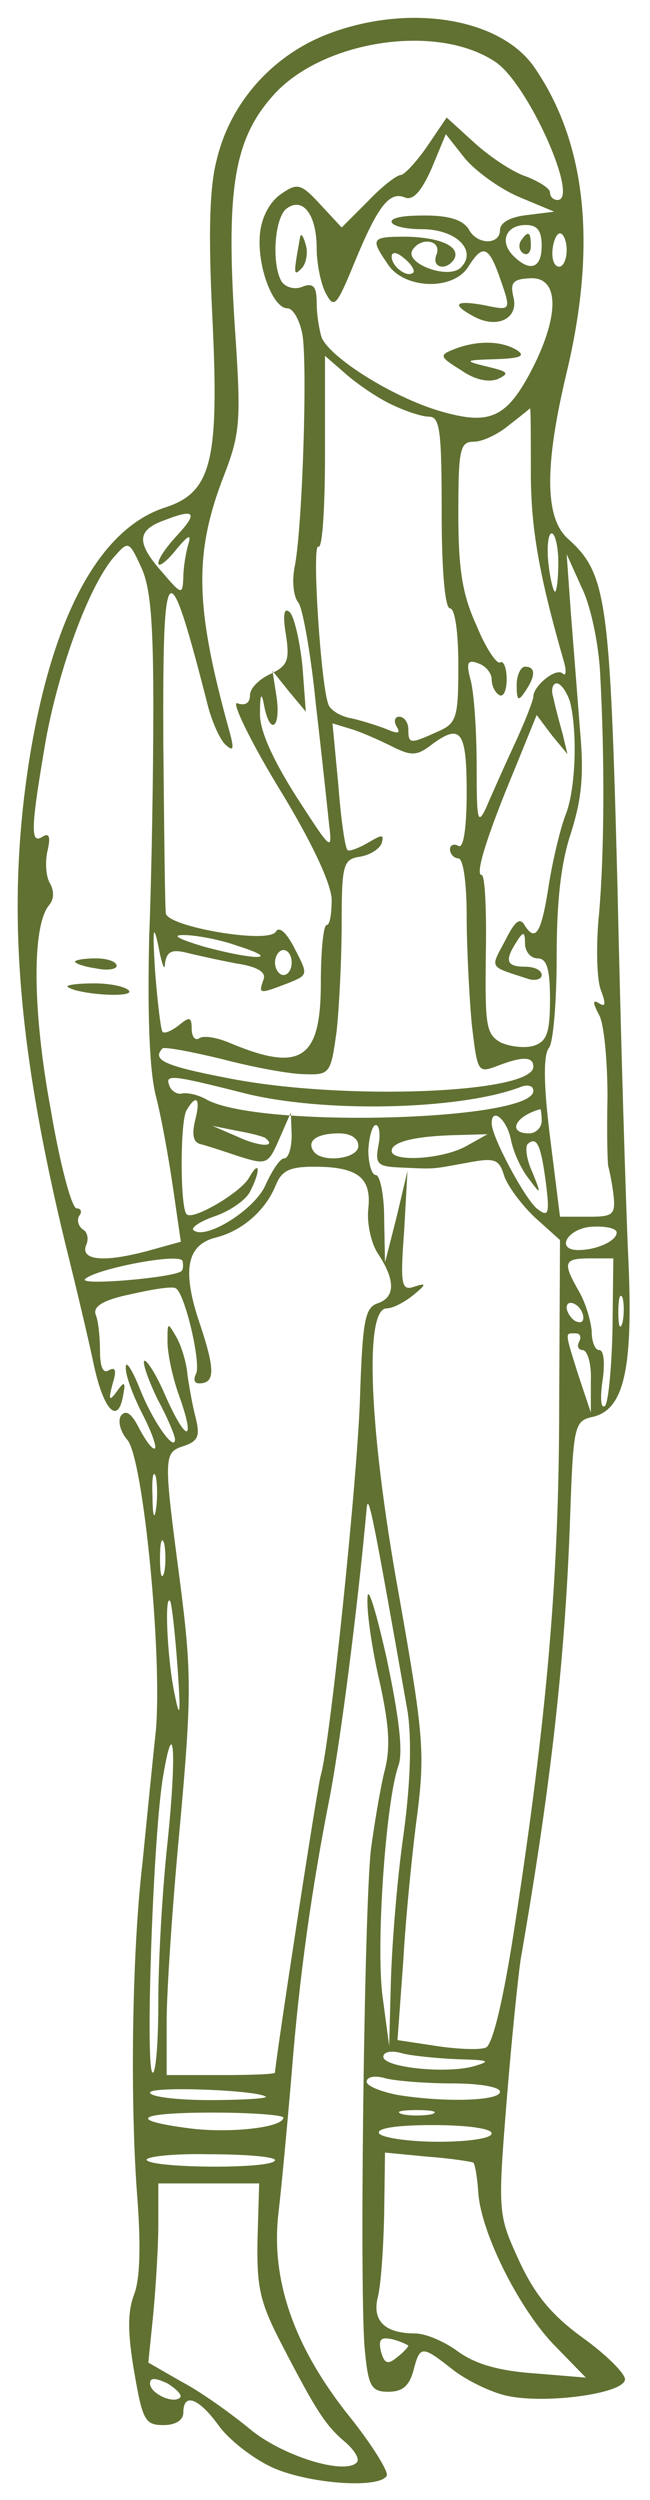 <?xml version="1.0" standalone="no"?>
<!DOCTYPE svg PUBLIC "-//W3C//DTD SVG 20010904//EN"
 "http://www.w3.org/TR/2001/REC-SVG-20010904/DTD/svg10.dtd">
<svg version="1.0" xmlns="http://www.w3.org/2000/svg"
 width="78pt" height="300pt" viewBox="0 0 78 300"
 preserveAspectRatio="xMidYMid meet">
<g transform="translate(0,300) scale(0.1,-0.1)"
fill="#607131" stroke="none">
<path d="M393 2959 c-67 -26 -117 -83 -133 -151 -9 -34 -10 -93 -5 -192 8
-169 -1 -207 -57 -225 -80 -26 -137 -134 -164 -310 -26 -173 -13 -337 45 -576
11 -44 26 -107 33 -140 12 -58 30 -76 36 -38 3 15 1 16 -8 3 -9 -12 -10 -10
-5 9 5 16 4 21 -4 17 -7 -5 -11 3 -11 23 0 16 -2 36 -5 43 -4 10 8 18 42 25
26 6 51 10 54 7 11 -6 31 -92 24 -103 -3 -6 -2 -11 4 -11 19 0 19 16 2 68 -23
66 -18 98 18 107 32 8 60 33 72 63 7 17 16 22 46 22 52 0 69 -13 65 -50 -2
-17 3 -42 12 -55 21 -32 20 -52 -1 -59 -15 -5 -18 -21 -21 -113 -3 -97 -36
-416 -47 -453 -4 -12 -55 -346 -55 -357 0 -2 -29 -3 -65 -3 l-65 0 0 65 c0 35
7 141 16 235 14 155 14 183 0 292 -20 152 -20 155 5 163 17 6 19 12 14 33 -4
15 -8 38 -10 52 -1 14 -7 34 -13 45 -11 19 -11 19 -11 -5 0 -14 6 -43 14 -65
20 -56 9 -57 -16 -1 -11 26 -23 45 -26 43 -2 -3 5 -23 16 -46 12 -22 21 -44
21 -48 0 -16 -26 20 -42 60 -9 23 -17 35 -17 27 -1 -9 8 -33 19 -55 11 -21 18
-40 16 -43 -3 -2 -11 9 -19 24 -9 18 -16 23 -22 15 -4 -7 0 -20 8 -29 19 -23
42 -259 34 -349 -4 -37 -11 -108 -16 -158 -13 -111 -15 -292 -6 -405 4 -55 3
-95 -4 -113 -8 -21 -8 -46 0 -93 10 -58 13 -64 35 -64 15 0 24 6 24 15 0 24
18 18 42 -15 12 -17 40 -39 63 -50 42 -20 129 -27 139 -11 3 4 -16 35 -42 68
-68 84 -97 165 -88 246 4 34 11 110 16 169 9 115 24 222 46 333 13 69 33 224
44 345 2 22 9 -17 49 -243 5 -32 4 -85 -5 -150 -8 -56 -14 -136 -15 -177 l-2
-75 -8 60 c-8 62 4 233 19 276 6 16 1 58 -14 129 -13 58 -23 90 -23 72 -1 -18
6 -64 15 -102 11 -51 13 -78 5 -107 -5 -21 -12 -63 -16 -93 -8 -74 -14 -543
-7 -602 4 -42 8 -48 28 -48 17 0 25 7 30 25 8 31 10 31 48 1 17 -13 46 -27 65
-31 47 -10 141 3 141 20 0 7 -23 30 -51 50 -37 27 -57 51 -76 92 -25 55 -26
56 -15 192 6 75 14 152 17 171 36 207 53 358 59 525 4 116 5 120 28 125 37 9
48 58 42 190 -3 63 -9 264 -13 445 -9 349 -13 377 -60 419 -27 25 -28 86 -1
199 37 155 23 278 -40 368 -42 58 -151 75 -247 38z m201 -33 c39 -25 102 -166
75 -166 -5 0 -9 4 -9 9 0 5 -13 13 -28 19 -16 5 -43 23 -62 40 l-34 31 -23
-34 c-13 -19 -28 -35 -32 -35 -5 0 -23 -14 -40 -32 l-31 -31 -25 27 c-24 26
-28 27 -48 13 -13 -9 -23 -27 -25 -47 -4 -38 15 -90 33 -90 7 0 15 -15 18 -32
6 -38 0 -227 -9 -276 -4 -18 -2 -38 4 -45 5 -6 15 -61 21 -122 7 -60 14 -126
16 -145 4 -33 2 -30 -40 35 -29 46 -44 80 -43 100 0 23 2 25 5 8 7 -36 20 -27
15 10 l-5 32 20 -25 20 -24 -4 54 c-3 30 -10 60 -15 65 -7 7 -9 -2 -5 -26 5
-32 2 -38 -19 -48 -13 -6 -24 -17 -24 -25 0 -10 -6 -13 -15 -10 -8 4 13 -41
48 -99 40 -65 64 -116 65 -136 0 -17 -2 -31 -6 -31 -4 0 -7 -32 -7 -70 0 -91
-24 -107 -108 -72 -16 7 -33 10 -38 6 -5 -3 -9 2 -9 12 0 14 -3 14 -15 4 -9
-7 -18 -11 -20 -8 -2 2 -6 35 -9 74 -3 49 -2 57 4 29 4 -22 8 -32 8 -21 2 14
8 17 25 13 12 -3 39 -9 60 -13 27 -4 37 -11 33 -20 -6 -17 -5 -17 29 -4 25 10
25 10 9 41 -10 20 -19 28 -23 21 -9 -15 -130 6 -132 22 -1 6 -2 97 -3 203 -1
231 5 236 54 44 5 -18 14 -39 21 -45 9 -8 10 -5 5 14 -42 151 -44 215 -7 310
19 49 20 66 14 160 -13 184 -3 244 48 299 60 63 194 83 263 37z m28 -162 l43
-18 -32 -4 c-20 -2 -33 -9 -33 -18 0 -18 -27 -18 -37 0 -8 14 -29 19 -70 17
-38 -2 -26 -16 13 -16 42 0 67 -26 47 -46 -15 -15 -68 5 -58 21 10 16 35 12
29 -5 -7 -16 11 -21 21 -6 8 15 -16 26 -57 27 -43 0 -44 -2 -22 -34 20 -29 78
-31 96 -2 17 27 24 25 37 -11 15 -43 15 -42 -19 -35 -34 6 -39 1 -11 -14 28
-15 54 -2 47 24 -4 17 0 21 19 22 36 3 37 -43 4 -108 -31 -60 -51 -69 -112
-51 -57 17 -131 64 -141 88 -3 9 -6 28 -6 42 0 19 -4 24 -17 19 -9 -4 -20 -1
-25 6 -12 20 -9 74 5 87 20 16 37 -6 37 -47 0 -18 5 -43 11 -54 10 -19 13 -15
34 36 28 68 42 87 61 79 10 -4 20 8 32 35 l17 41 22 -28 c13 -16 42 -37 65
-47z m28 -59 c0 -27 -14 -32 -34 -12 -17 17 -9 37 15 37 14 0 19 -7 19 -25z
m30 -5 c0 -11 -4 -20 -9 -20 -6 0 -9 9 -8 20 1 11 5 20 9 20 4 0 8 -9 8 -20z
m-184 -27 c-7 -7 -26 7 -26 19 0 6 6 6 15 -2 9 -7 13 -15 11 -17z m-29 -157
c18 -9 39 -16 48 -16 13 0 15 -18 15 -115 0 -70 4 -115 10 -115 6 0 10 -29 10
-68 0 -64 -2 -70 -25 -80 -33 -15 -35 -15 -35 3 0 8 -5 15 -11 15 -5 0 -7 -5
-3 -12 5 -8 2 -9 -12 -3 -10 4 -29 10 -42 13 -13 2 -26 10 -28 17 -9 23 -20
193 -12 189 5 -3 8 48 8 112 l0 117 23 -20 c12 -11 36 -28 54 -37z m170 -83
c0 -67 10 -124 40 -228 3 -11 2 -17 -2 -13 -8 7 -35 -15 -35 -28 0 -4 -10 -30
-23 -58 -13 -28 -28 -62 -34 -76 -10 -21 -11 -13 -11 50 0 41 -3 87 -7 103 -6
22 -4 26 9 21 9 -3 16 -12 16 -19 0 -8 4 -16 9 -19 5 -3 9 5 9 19 0 14 -4 23
-8 20 -4 -2 -17 17 -28 44 -17 37 -22 67 -22 134 0 79 2 87 19 87 10 0 29 9
42 20 13 10 24 19 25 20 1 0 1 -35 1 -77z m-425 -76 c-12 -13 -22 -27 -22 -33
0 -5 10 2 21 16 15 18 19 20 15 7 -3 -10 -6 -28 -6 -40 -1 -21 -2 -21 -25 6
-32 36 -31 51 3 63 36 14 40 9 14 -19z m458 -32 c0 -19 -2 -35 -4 -35 -2 0 -6
16 -8 35 -2 19 0 35 4 35 4 0 8 -16 8 -35z m-486 -175 c0 -74 -2 -198 -5 -275
-2 -90 0 -158 8 -190 7 -27 16 -78 21 -113 l9 -62 -36 -10 c-54 -15 -84 -13
-78 5 4 8 2 17 -4 20 -5 4 -7 11 -4 16 4 5 2 9 -3 9 -6 0 -20 53 -31 118 -22
118 -23 221 -2 246 6 7 6 17 1 26 -5 8 -6 26 -3 39 4 17 2 22 -6 17 -15 -10
-14 11 4 116 16 88 53 188 83 221 16 18 17 18 32 -15 11 -24 14 -69 14 -168z
m536 45 c6 -108 5 -219 -1 -290 -4 -38 -3 -80 2 -93 6 -16 6 -21 -2 -16 -8 5
-8 1 0 -14 6 -11 10 -56 10 -99 -1 -43 0 -80 1 -83 1 -3 4 -17 6 -32 3 -26 0
-28 -30 -28 l-34 0 -12 96 c-8 64 -8 99 -1 107 5 7 9 56 9 109 0 66 5 112 17
148 13 41 16 70 11 124 -3 39 -8 103 -11 141 l-5 70 18 -40 c11 -22 20 -67 22
-100z m-36 -37 c9 -36 7 -104 -5 -135 -6 -15 -15 -52 -20 -82 -9 -60 -16 -72
-29 -52 -6 11 -12 6 -24 -18 -18 -34 -20 -30 29 -46 8 -2 15 0 15 5 0 6 -9 10
-20 10 -22 0 -25 7 -10 30 8 13 10 12 10 -2 0 -10 7 -18 15 -18 11 0 15 -12
15 -49 0 -41 -4 -51 -20 -56 -10 -3 -28 -1 -39 4 -18 10 -19 21 -18 106 1 52
-1 95 -5 95 -8 0 5 44 40 128 l26 64 18 -24 19 -23 -6 25 c-4 14 -9 33 -11 43
-3 9 -1 17 4 17 5 0 12 -10 16 -22z m-213 -54 c22 -11 29 -11 45 1 37 28 44
19 44 -56 0 -44 -4 -68 -10 -64 -5 3 -10 1 -10 -4 0 -6 5 -11 10 -11 6 0 10
-30 10 -69 0 -37 3 -95 6 -129 7 -59 7 -60 31 -51 31 12 43 11 43 -1 0 -32
-227 -41 -365 -14 -78 15 -93 22 -80 36 3 2 35 -4 72 -13 38 -10 82 -18 99
-18 30 -1 31 1 38 52 3 28 6 87 6 129 0 71 2 77 22 80 12 2 23 9 26 16 3 11 1
11 -16 1 -12 -7 -23 -11 -25 -9 -3 3 -8 38 -11 78 l-7 74 23 -7 c13 -4 35 -14
49 -21z m-186 -239 c54 -17 23 -18 -40 -1 -30 9 -40 14 -25 14 14 0 43 -5 65
-13z m65 -20 c0 -8 -4 -15 -10 -15 -5 0 -10 7 -10 15 0 8 5 15 10 15 6 0 10
-7 10 -15z m-60 -156 c96 -25 260 -21 333 6 9 4 17 3 17 -4 0 -36 -326 -45
-391 -11 -10 6 -23 9 -30 8 -6 -2 -14 3 -16 10 -5 13 4 12 87 -9z m-56 -34
c-4 -17 -2 -26 7 -28 8 -2 29 -9 47 -15 32 -10 34 -9 47 21 l14 32 1 -27 c0
-16 -4 -28 -9 -28 -5 0 -14 -14 -22 -31 -12 -30 -73 -68 -87 -55 -3 3 9 11 27
17 17 6 36 19 41 29 13 25 12 40 -1 17 -10 -18 -68 -52 -75 -44 -8 7 -8 113 0
125 12 20 17 14 10 -13z m416 0 c0 -8 -7 -15 -15 -15 -26 0 -18 20 13 29 1 1
2 -6 2 -14z m-37 -22 c3 -16 13 -37 22 -48 14 -19 15 -19 4 8 -7 15 -9 30 -6
34 11 10 16 0 22 -46 5 -39 3 -42 -11 -31 -15 13 -54 86 -54 102 0 20 18 5 23
-19z m-294 1 c13 -11 -8 -10 -34 2 l-30 13 30 -6 c17 -3 32 -7 34 -9z m135 -9
c-4 -22 -1 -25 28 -26 41 -2 36 -2 80 6 32 6 37 4 43 -16 4 -12 21 -35 37 -50
l30 -27 -1 -199 c0 -206 -15 -375 -53 -622 -14 -92 -27 -145 -35 -148 -7 -3
-34 -2 -60 2 l-46 7 7 96 c3 53 11 133 17 177 9 73 7 96 -23 265 -35 194 -41
340 -14 340 7 0 21 7 32 16 16 13 16 15 1 10 -15 -5 -17 1 -12 67 l4 72 -13
-55 -14 -55 -1 53 c0 28 -5 52 -10 52 -5 0 -9 14 -9 30 1 17 5 30 9 30 4 0 6
-11 3 -25z m-24 0 c0 -16 -45 -21 -54 -6 -8 12 4 21 31 21 14 0 23 -6 23 -15z
m130 0 c-28 -16 -90 -20 -90 -6 0 11 29 18 80 19 l35 1 -25 -14z m180 -104 c0
-10 -24 -21 -46 -21 -28 0 -13 26 16 28 17 1 30 -2 30 -7z m-522 -46 c-7 -8
-123 -18 -116 -10 11 12 113 32 117 22 1 -4 1 -10 -1 -12z m517 -70 c-1 -46
-5 -88 -9 -92 -5 -4 -6 9 -3 30 3 20 2 37 -4 37 -5 0 -9 10 -9 23 -1 12 -7 33
-15 47 -20 35 -19 40 13 40 l28 0 -1 -85z m12 8 c-3 -10 -5 -4 -5 12 0 17 2
24 5 18 2 -7 2 -21 0 -30z m-47 6 c0 -6 -4 -7 -10 -4 -5 3 -10 11 -10 16 0 6
5 7 10 4 6 -3 10 -11 10 -16z m-5 -29 c-3 -5 -1 -10 4 -10 6 0 11 -17 10 -37
l0 -38 -15 45 c-17 54 -16 50 -3 50 5 0 7 -4 4 -10z m-508 -202 c-2 -13 -4 -5
-4 17 -1 22 1 32 4 23 2 -10 2 -28 0 -40z m10 -75 c-3 -10 -5 -2 -5 17 0 19 2
27 5 18 2 -10 2 -26 0 -35z m16 -113 c4 -56 3 -65 -3 -35 -9 40 -13 122 -6
114 2 -2 6 -38 9 -79z m-12 -211 c-6 -55 -11 -140 -11 -190 0 -50 -3 -88 -7
-86 -9 6 1 291 13 357 13 77 16 25 5 -81z m349 -260 c36 -1 40 -2 20 -8 -33
-10 -110 -2 -110 11 0 6 10 8 23 4 12 -3 42 -6 67 -7z m-7 -29 c31 0 57 -4 57
-10 0 -11 -65 -13 -122 -4 -21 4 -38 11 -38 16 0 6 10 8 23 4 12 -3 48 -6 80
-6z m-224 -16 c2 -2 -28 -4 -67 -4 -40 0 -72 4 -72 9 0 8 130 3 139 -5z m21
-25 c0 -12 -64 -19 -112 -13 -77 10 -64 19 28 19 46 0 84 -3 84 -6z m178 4
c-10 -2 -26 -2 -35 0 -10 3 -2 5 17 5 19 0 27 -2 18 -5z m72 -23 c0 -6 -28
-10 -64 -10 -36 0 -68 5 -71 10 -4 6 20 10 64 10 41 0 71 -4 71 -10z m-260
-32 c0 -11 -147 -10 -154 0 -2 4 31 8 75 7 43 0 79 -3 79 -7z m238 -3 c2 -2 5
-19 6 -37 4 -50 51 -142 93 -184 l36 -37 -61 5 c-43 3 -71 11 -92 26 -16 12
-39 22 -52 22 -36 0 -51 15 -45 42 4 14 7 58 8 100 l1 75 52 -5 c28 -2 52 -6
54 -7z m-259 -93 c-1 -58 3 -75 30 -127 41 -79 52 -96 76 -116 11 -10 17 -20
13 -24 -15 -15 -90 8 -129 41 -22 18 -58 44 -81 56 l-40 23 6 59 c3 32 6 81 6
107 l0 49 60 0 61 0 -2 -68z m181 -127 c0 -1 -6 -8 -14 -14 -11 -9 -15 -7 -19
8 -3 14 0 17 14 14 11 -3 19 -7 19 -8z m-274 -62 c-8 -8 -36 5 -36 17 0 7 6 7
21 0 11 -7 18 -14 15 -17z"/>
<path d="M360 2715 c-8 -45 -8 -47 2 -37 5 5 8 18 5 28 -3 11 -6 15 -7 9z"/>
<path d="M545 2581 c-18 -7 -18 -9 8 -25 17 -12 33 -15 44 -11 15 7 13 9 -12
15 -29 7 -28 8 10 9 30 1 36 4 25 11 -18 11 -47 12 -75 1z"/>
<path d="M625 2711 c-3 -5 -2 -12 3 -15 5 -3 9 1 9 9 0 17 -3 19 -12 6z"/>
<path d="M620 2178 c0 -19 2 -20 10 -8 13 19 13 30 0 30 -5 0 -10 -10 -10 -22z"/>
<path d="M90 1846 c0 -2 11 -6 25 -8 14 -3 25 -1 25 3 0 5 -11 9 -25 9 -14 0
-25 -2 -25 -4z"/>
<path d="M81 1816 c10 -9 79 -14 74 -5 -4 5 -22 9 -42 9 -20 0 -34 -2 -32 -4z"/>
</g>
</svg>
